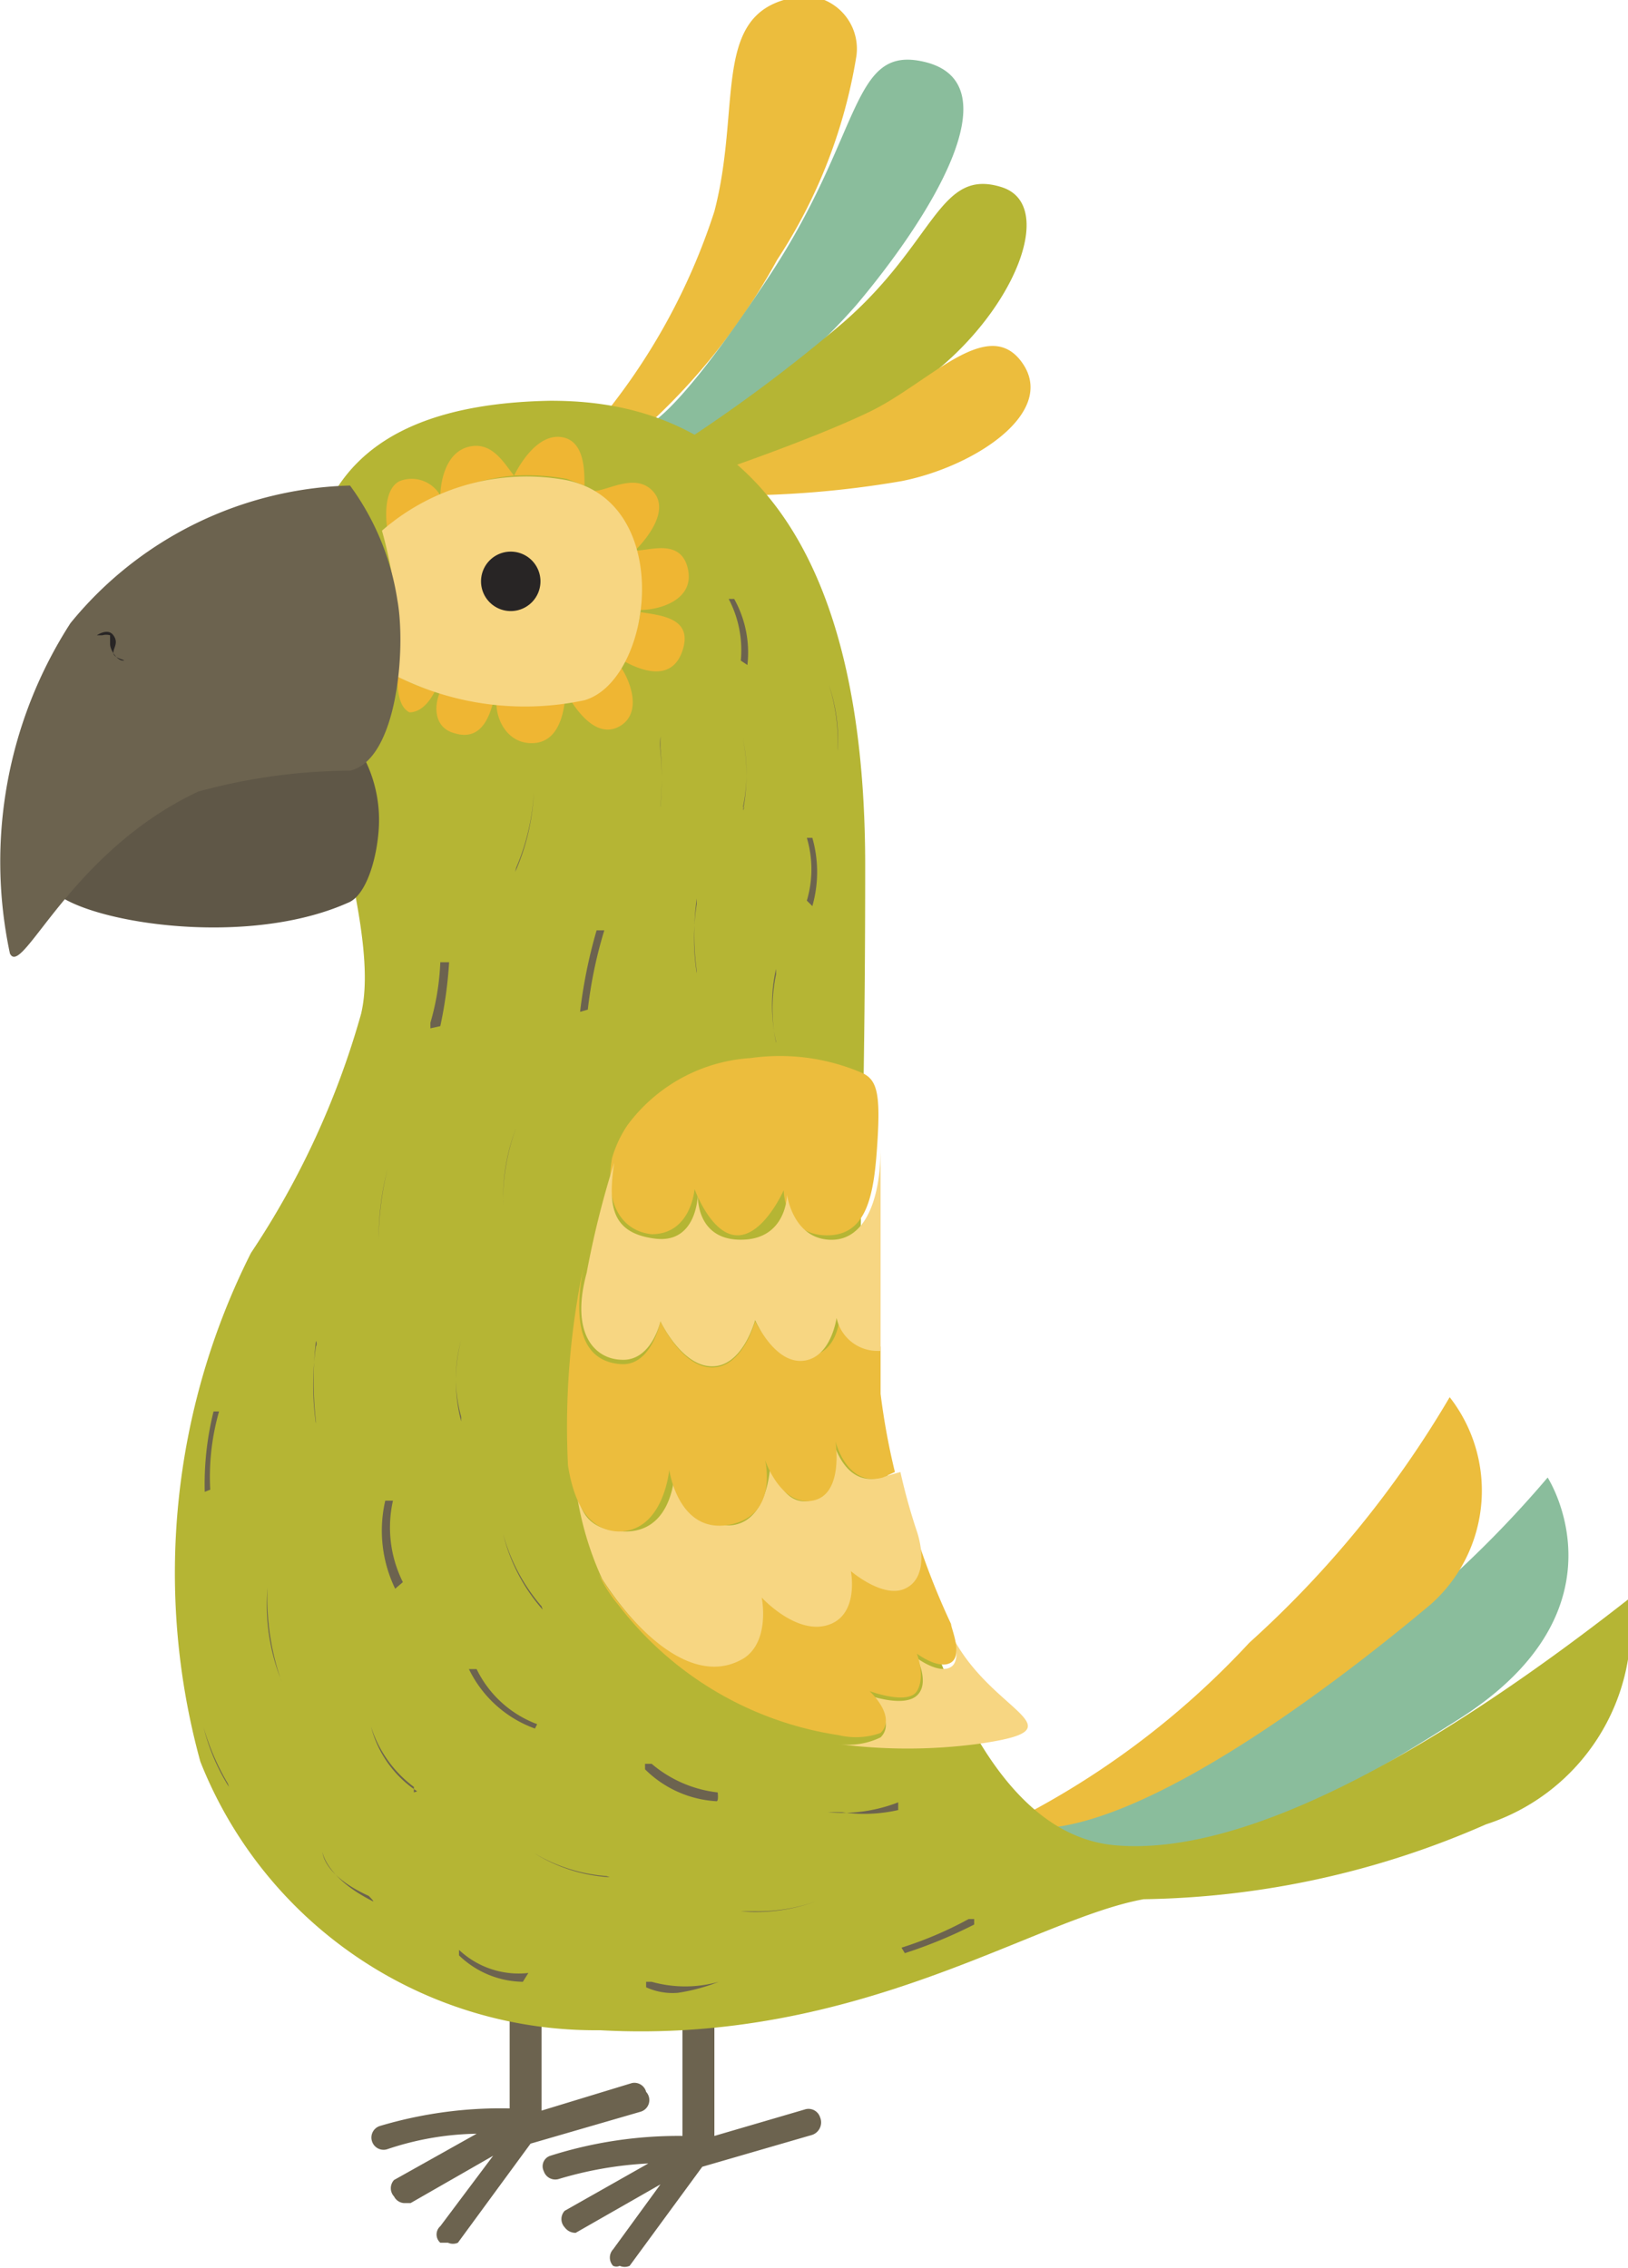<svg xmlns="http://www.w3.org/2000/svg" viewBox="0 0 14.79 20.6"><defs><style>.cls-1{fill:#ecbd3d;}.cls-2{fill:#8abd9c;}.cls-3{fill:#b5b534;}.cls-4{fill:#6c634f;}.cls-5{fill:#f7d682;}.cls-6{fill:#5f5747;}.cls-7{fill:#efb633;}.cls-8{fill:#282525;}</style></defs><g id="Layer_2" data-name="Layer 2"><g id="Layer_2-2" data-name="Layer 2"><path class="cls-1" d="M5.43,3.84A5.75,5.75,0,0,0,6.49,1.92C6.73,1,6.48.19,7.12,0a.48.48,0,0,1,.66.51,4.75,4.75,0,0,1-.72,1.85A5.79,5.79,0,0,1,5.83,3.91Z"/><path class="cls-2" d="M6.14,4.06A5.68,5.68,0,0,0,7.78,2.77C8.43,2,9.23.75,8.39.56,7.73.41,7.84,1.21,7,2.49S5.9,3.85,5.9,3.85Z"/><path class="cls-3" d="M6.44,4.31A7.53,7.53,0,0,0,8.1,3.64c1-.54,1.57-1.76,1-1.94s-.6.5-1.44,1.23A14.22,14.22,0,0,1,6.14,4.06Z"/><path class="cls-1" d="M6.44,4.31l.16.19a9,9,0,0,0,1.59-.13c.66-.13,1.41-.62,1.1-1.07s-.85.18-1.39.44S6.44,4.31,6.44,4.31Z"/><path class="cls-2" d="M9.14,16.53s.91.19,2.76-1.21a9.93,9.93,0,0,0,2.16-1.9s.77,1.19-.8,2.19S10.54,17.17,9.14,16.53Z"/><path class="cls-1" d="M13.17,12.69A1.38,1.38,0,0,1,13,14.57c-1,.84-2.94,2.29-3.86,2a7.6,7.6,0,0,0,2.21-1.65A9.43,9.43,0,0,0,13.17,12.69Z"/><path class="cls-4" d="M5.87,19a.11.11,0,0,0-.13-.08l-.82.25v-1A.14.14,0,0,0,4.77,18a.14.14,0,0,0-.14.15v1a3.85,3.85,0,0,0-1.18.16.11.11,0,0,0-.07.14.11.11,0,0,0,.14.07,2.66,2.66,0,0,1,.81-.14l-.75.42a.11.11,0,0,0,0,.15.11.11,0,0,0,.09.06h.06l.75-.43L4,20.22a.1.1,0,0,0,0,.15l.07,0a.11.11,0,0,0,.09,0l.66-.9,1-.29A.11.11,0,0,0,5.87,19Z"/><path class="cls-4" d="M7.45,19.23a.11.11,0,0,0-.14-.07l-.82.24v-1a.15.15,0,0,0-.14-.15.15.15,0,0,0-.15.15v1A3.85,3.85,0,0,0,5,19.58a.1.1,0,0,0-.06.14.11.11,0,0,0,.14.07,3.41,3.41,0,0,1,.81-.14l-.76.43a.11.11,0,0,0,0,.15.12.12,0,0,0,.1.05h0L6,19.84l-.43.59a.11.11,0,0,0,0,.15.07.07,0,0,0,.06,0,.11.11,0,0,0,.09,0l.66-.9,1-.29A.12.12,0,0,0,7.45,19.23Z"/><path class="cls-3" d="M5,3.64c.78,0,2.86.2,2.86,4.22S7.7,11.49,8,13.09s.9,3.56,2.13,3.67,3-.93,4.67-2.24a1.9,1.9,0,0,1-1.3,2.05,8,8,0,0,1-3.11.68c-1,.18-2.59,1.32-4.94,1.19A3.86,3.86,0,0,1,1.82,16a6.46,6.46,0,0,1,.46-4.62,7.62,7.62,0,0,0,1-2.17C3.63,7.75,1.09,3.71,5,3.64Z"/><path class="cls-1" d="M5.92,11.21c.36,0,.39-.41.39-.41s.15.42.39.42.42-.41.42-.41,0,.4.38.41.44-.37.47-.83,0-.59-.15-.65a1.89,1.89,0,0,0-1-.13,1.51,1.51,0,0,0-1.12.61,1.06,1.06,0,0,0-.14.3C5.49,10.92,5.64,11.18,5.92,11.21Z"/><path class="cls-5" d="M8.64,14.84l0-.05h0s.11.28,0,.35-.31-.08-.31-.08.12.23,0,.34-.43,0-.43,0,.25.23.1.38a.67.67,0,0,1-.39.06,4.88,4.88,0,0,0,1.27,0C9.87,15.7,9,15.57,8.64,14.84Z"/><path class="cls-1" d="M8,15.74c.15-.15-.1-.38-.1-.38s.35.13.43,0,0-.34,0-.34.2.15.31.08,0-.31,0-.35h0a6.75,6.75,0,0,1-.34-.88h0c.05.15.05.45-.11.52s-.49-.16-.49-.16.08.4-.21.49-.6-.25-.6-.25.08.39-.16.55c-.46.3-1-.25-1.29-.72a1.34,1.34,0,0,0,.18.28,3.1,3.1,0,0,0,2,1.18A.67.67,0,0,0,8,15.74Z"/><path class="cls-5" d="M8,13.42c-.33.09-.43-.33-.43-.33s.07.48-.21.54S7,13.26,7,13.26s0,.53-.33.59-.54-.5-.54-.5,0,.57-.46.56-.42-.35-.46-.64a2.9,2.9,0,0,0,.26,1.07c.3.47.83,1,1.29.72.24-.16.16-.55.16-.55s.31.34.6.25.21-.49.21-.49.29.25.49.16.16-.37.11-.52h0a5.44,5.44,0,0,1-.15-.54Z"/><path class="cls-1" d="M5.62,13.91c.41,0,.46-.56.46-.56s.08.58.54.5.33-.59.33-.59.14.42.43.37.21-.54.21-.54.1.42.43.33l.11-.05A6.27,6.27,0,0,1,8,12.66l0-.43H8a.38.38,0,0,1-.37-.3s0,.38-.31.39S6.86,12,6.86,12s-.11.42-.39.42S6,12,6,12s-.08.41-.36.39-.46-.24-.34-.88a7.11,7.11,0,0,0-.14,1.8C5.2,13.56,5.3,13.9,5.62,13.91Z"/><path class="cls-5" d="M5.64,12.35C5.92,12.37,6,12,6,12s.19.41.47.41.39-.42.39-.42.17.39.43.37.31-.39.31-.39a.38.38,0,0,0,.37.3H8c0-.68,0-1.36,0-1.84,0,.46-.14.85-.47.83s-.38-.41-.38-.41,0,.41-.42.41-.39-.42-.39-.42,0,.46-.39.41-.43-.29-.37-.69a8.33,8.33,0,0,0-.25,1C5.18,12.11,5.4,12.34,5.64,12.35Z"/><path class="cls-6" d="M.45,7.94c-.21.33,1.61.75,2.71.26.16-.06.26-.38.28-.66a1.23,1.23,0,0,0-.22-.8C2.9,6.45,1.07,7,.45,7.94Z"/><path class="cls-4" d="M2.87,12.91s0,0,0,0a3.25,3.25,0,0,1,0-.73s0,0,0,0a.05.05,0,0,1,0,.05,2.49,2.49,0,0,0,0,.7s0,0,0,0Z"/><path class="cls-4" d="M2.56,15.28s0,0,0,0a2.29,2.29,0,0,1-.13-.86s0,0,0,0a0,0,0,0,1,0,0,1.87,1.87,0,0,0,.12.83,0,0,0,0,1,0,0Z"/><path class="cls-4" d="M6.16,18.1a.58.58,0,0,1-.29-.05s0,0,0-.05a0,0,0,0,1,.05,0,1.13,1.13,0,0,0,.61,0,.05.05,0,0,1,0,0,.05.05,0,0,1,0,0A1.71,1.71,0,0,1,6.16,18.1Z"/><path class="cls-4" d="M4.75,18a.85.85,0,0,1-.58-.24s0,0,0-.05a0,0,0,0,1,0,0,.79.79,0,0,0,.63.21s0,0,0,0,0,0,0,0Z"/><path class="cls-4" d="M3.39,17.27h0c-.42-.21-.46-.44-.46-.45s0,0,0,0,0,0,0,0,0,.21.42.4a0,0,0,0,1,0,0S3.4,17.27,3.39,17.27Z"/><path class="cls-4" d="M4.86,15.7h0a1.07,1.07,0,0,1-.6-.54,0,0,0,0,1,.07,0,1,1,0,0,0,.55.5,0,0,0,0,1,0,0Z"/><path class="cls-4" d="M3.59,14.43l0,0a1.21,1.21,0,0,1-.09-.8,0,0,0,0,1,.07,0,1.11,1.11,0,0,0,.09.74,0,0,0,0,1,0,0Z"/><path class="cls-4" d="M3.79,16.27h0a1,1,0,0,1-.42-.59s0,0,0,0,0,0,0,0a1.09,1.09,0,0,0,.39.55s0,0,0,.05Z"/><path class="cls-4" d="M5.54,17.05h0a1.46,1.46,0,0,1-.69-.22s0,0,0,0a0,0,0,0,1,0,0,1.5,1.5,0,0,0,.66.21s0,0,0,0A0,0,0,0,1,5.54,17.05Z"/><path class="cls-4" d="M6.86,17.36H6.73s0,0,0,0a0,0,0,0,1,0,0,1.59,1.59,0,0,0,.68-.09.05.05,0,0,1,0,0s0,0,0,0A1.58,1.58,0,0,1,6.86,17.36Z"/><path class="cls-4" d="M6.51,16.36h0a1,1,0,0,1-.65-.29,0,0,0,0,1,0-.05,0,0,0,0,1,.06,0,1.12,1.12,0,0,0,.6.26s0,0,0,0S6.53,16.36,6.51,16.36Z"/><path class="cls-4" d="M7.65,16.46H7.52s0,0,0,0a0,0,0,0,1,0,0,1.41,1.41,0,0,0,.64-.09,0,0,0,0,1,0,.07A1.39,1.39,0,0,1,7.65,16.46Z"/><path class="cls-4" d="M8.19,17.69s0,0,0,0,0,0,0,0a3.41,3.41,0,0,0,.61-.26,0,0,0,0,1,.05,0,0,0,0,0,1,0,.05,4.28,4.28,0,0,1-.63.26Z"/><path class="cls-4" d="M4.93,14.62l0,0a1.63,1.63,0,0,1-.36-.69s0,0,0,0,0,0,0,0a1.68,1.68,0,0,0,.35.66,0,0,0,0,1,0,0Z"/><path class="cls-4" d="M4.19,12.91l0,0a1.44,1.44,0,0,1,0-.74,0,0,0,0,1,0,0s0,0,0,0a1.29,1.29,0,0,0,0,.7s0,0,0,0Z"/><path class="cls-4" d="M3.44,11.26h0s0,0,0,0a2.79,2.79,0,0,1,.08-.64.05.05,0,0,1,0,0,0,0,0,0,1,0,0,2.52,2.52,0,0,0-.08.62A0,0,0,0,1,3.44,11.26Z"/><path class="cls-4" d="M4.57,10.94a0,0,0,0,1,0,0,1.93,1.93,0,0,1,.12-.7,0,0,0,0,1,0,0s0,0,0,0a1.81,1.81,0,0,0-.12.67,0,0,0,0,1,0,0Z"/><path class="cls-4" d="M5.27,9.19h0s0,0,0,0a4.5,4.5,0,0,1,.15-.74,0,0,0,1,1,.07,0,4,4,0,0,0-.15.72Z"/><path class="cls-4" d="M7.05,9.46l0,0a1.52,1.52,0,0,1,0-.66.05.05,0,0,1,0,0s0,0,0,.05a1.52,1.52,0,0,0,0,.62s0,0,0,0Z"/><path class="cls-4" d="M6.33,8.82s0,0,0,0a2.4,2.4,0,0,1,0-.66.05.05,0,0,1,0,0,0,0,0,0,1,0,.05,2,2,0,0,0,0,.63,0,0,0,0,1,0,0Z"/><path class="cls-4" d="M7.33,8.18h0a0,0,0,0,1,0,0,1,1,0,0,0,0-.57s0,0,0,0a0,0,0,0,1,.05,0,1.13,1.13,0,0,1,0,.62A0,0,0,0,1,7.33,8.18Z"/><path class="cls-4" d="M6.73,6h0s0,0,0,0a1,1,0,0,0-.11-.56s0,0,0,0,0,0,.05,0a1,1,0,0,1,.12.6A0,0,0,0,1,6.73,6Z"/><path class="cls-4" d="M4.69,7.88h0s0,0,0,0a2,2,0,0,0,.16-.69,0,0,0,0,1,0,0h0s0,0,0,0a2,2,0,0,1-.17.73Z"/><path class="cls-4" d="M3.91,9.34h0a0,0,0,0,1,0-.05A2.28,2.28,0,0,0,4,8.74a0,0,0,1,1,.08,0A3.84,3.84,0,0,1,4,9.32Z"/><path class="cls-4" d="M6,7.33H6s0,0,0,0a2.62,2.62,0,0,0,0-.5.65.65,0,0,1,0-.14s0,0,0,0,0,0,0,0v.11a2.83,2.83,0,0,1,0,.52S6,7.33,6,7.33Z"/><path class="cls-4" d="M6.75,7.33h0s0,0,0,0a1.52,1.52,0,0,0,0-.62s0,0,0,0a0,0,0,0,1,0,0,1.68,1.68,0,0,1,0,.65S6.77,7.33,6.75,7.33Z"/><path class="cls-4" d="M7.61,6.8h0s0,0,0,0a1.68,1.68,0,0,0-.08-.58,0,0,0,0,1,0,0,0,0,0,0,1,0,0,1.54,1.54,0,0,1,.08.6A0,0,0,0,1,7.61,6.8Z"/><path class="cls-4" d="M1.86,13.55a0,0,0,0,1,0,0,2.73,2.73,0,0,1,.08-.73s0,0,.05,0a.05.05,0,0,1,0,0,2.16,2.16,0,0,0-.08.71,0,0,0,0,1,0,0Z"/><path class="cls-4" d="M2.08,16.23l0,0a1.86,1.86,0,0,1-.23-.54s0,0,0,0,0,0,0,0a2.19,2.19,0,0,0,.22.51s0,0,0,0Z"/><path class="cls-7" d="M5.82,5.56A1.19,1.19,0,0,1,5.66,6c.14.08.44.21.54-.09S6,5.59,5.82,5.56Z"/><path class="cls-7" d="M5.82,5.54c.17,0,.49-.09.43-.37S5.91,5,5.78,5A1.45,1.45,0,0,1,5.82,5.54Z"/><path class="cls-7" d="M3.72,6.47c.1,0,.18-.09.23-.19a1.51,1.51,0,0,1-.34-.14C3.61,6.26,3.62,6.42,3.72,6.47Z"/><path class="cls-7" d="M4.13,6.66c.23.07.31-.13.35-.28A2.82,2.82,0,0,1,4,6.28C3.94,6.41,3.94,6.61,4.13,6.66Z"/><path class="cls-7" d="M4.25,4.06C4,4.13,4,4.5,4,4.5a.3.3,0,0,0-.37-.13c-.14.07-.13.32-.11.45a2,2,0,0,1,1.15-.5C4.58,4.21,4.47,4,4.25,4.06Z"/><path class="cls-7" d="M4.51,6.39c0,.15.1.36.32.36s.28-.22.3-.37A2.55,2.55,0,0,1,4.51,6.39Z"/><path class="cls-7" d="M5.19,6.37c.09.14.26.34.45.22s.09-.4,0-.53A.68.68,0,0,1,5.19,6.37Z"/><path class="cls-7" d="M5.15,4.35l.16.06c0-.14,0-.41-.21-.44s-.37.23-.43.35A2,2,0,0,1,5.15,4.35Z"/><path class="cls-7" d="M5.77,5c.11-.11.32-.37.16-.54s-.41,0-.54,0A.89.89,0,0,1,5.77,5Z"/><path class="cls-5" d="M3.47,4.82a2,2,0,0,1,1.67-.46c1,.2.79,1.82.17,2A2.6,2.6,0,0,1,3.6,6.14s0-.44,0-.63A4,4,0,0,0,3.47,4.82Z"/><path class="cls-8" d="M4.91,5.28a.27.27,0,1,0-.26.27A.27.27,0,0,0,4.91,5.28Z"/><path class="cls-4" d="M3.61,5.45c.08.44,0,1.45-.43,1.55a5.28,5.28,0,0,0-1.38.19C.63,7.74.2,8.89.09,8.66a4,4,0,0,1,.55-3A3.39,3.39,0,0,1,3.18,4.41,2.36,2.36,0,0,1,3.61,5.45Z"/><path class="cls-8" d="M1.12,6h0C1.06,6,1,5.9,1,5.85a.05.05,0,0,1,0,0s0,0,0,0,0,0,0,.06l0-.06c0-.07,0-.08,0-.08a.13.13,0,0,0-.07,0s0,0-.05,0,0,0,0,0,.1-.07.15,0,0,.11,0,.16S1.16,6,1.12,6Z"/></g></g></svg>